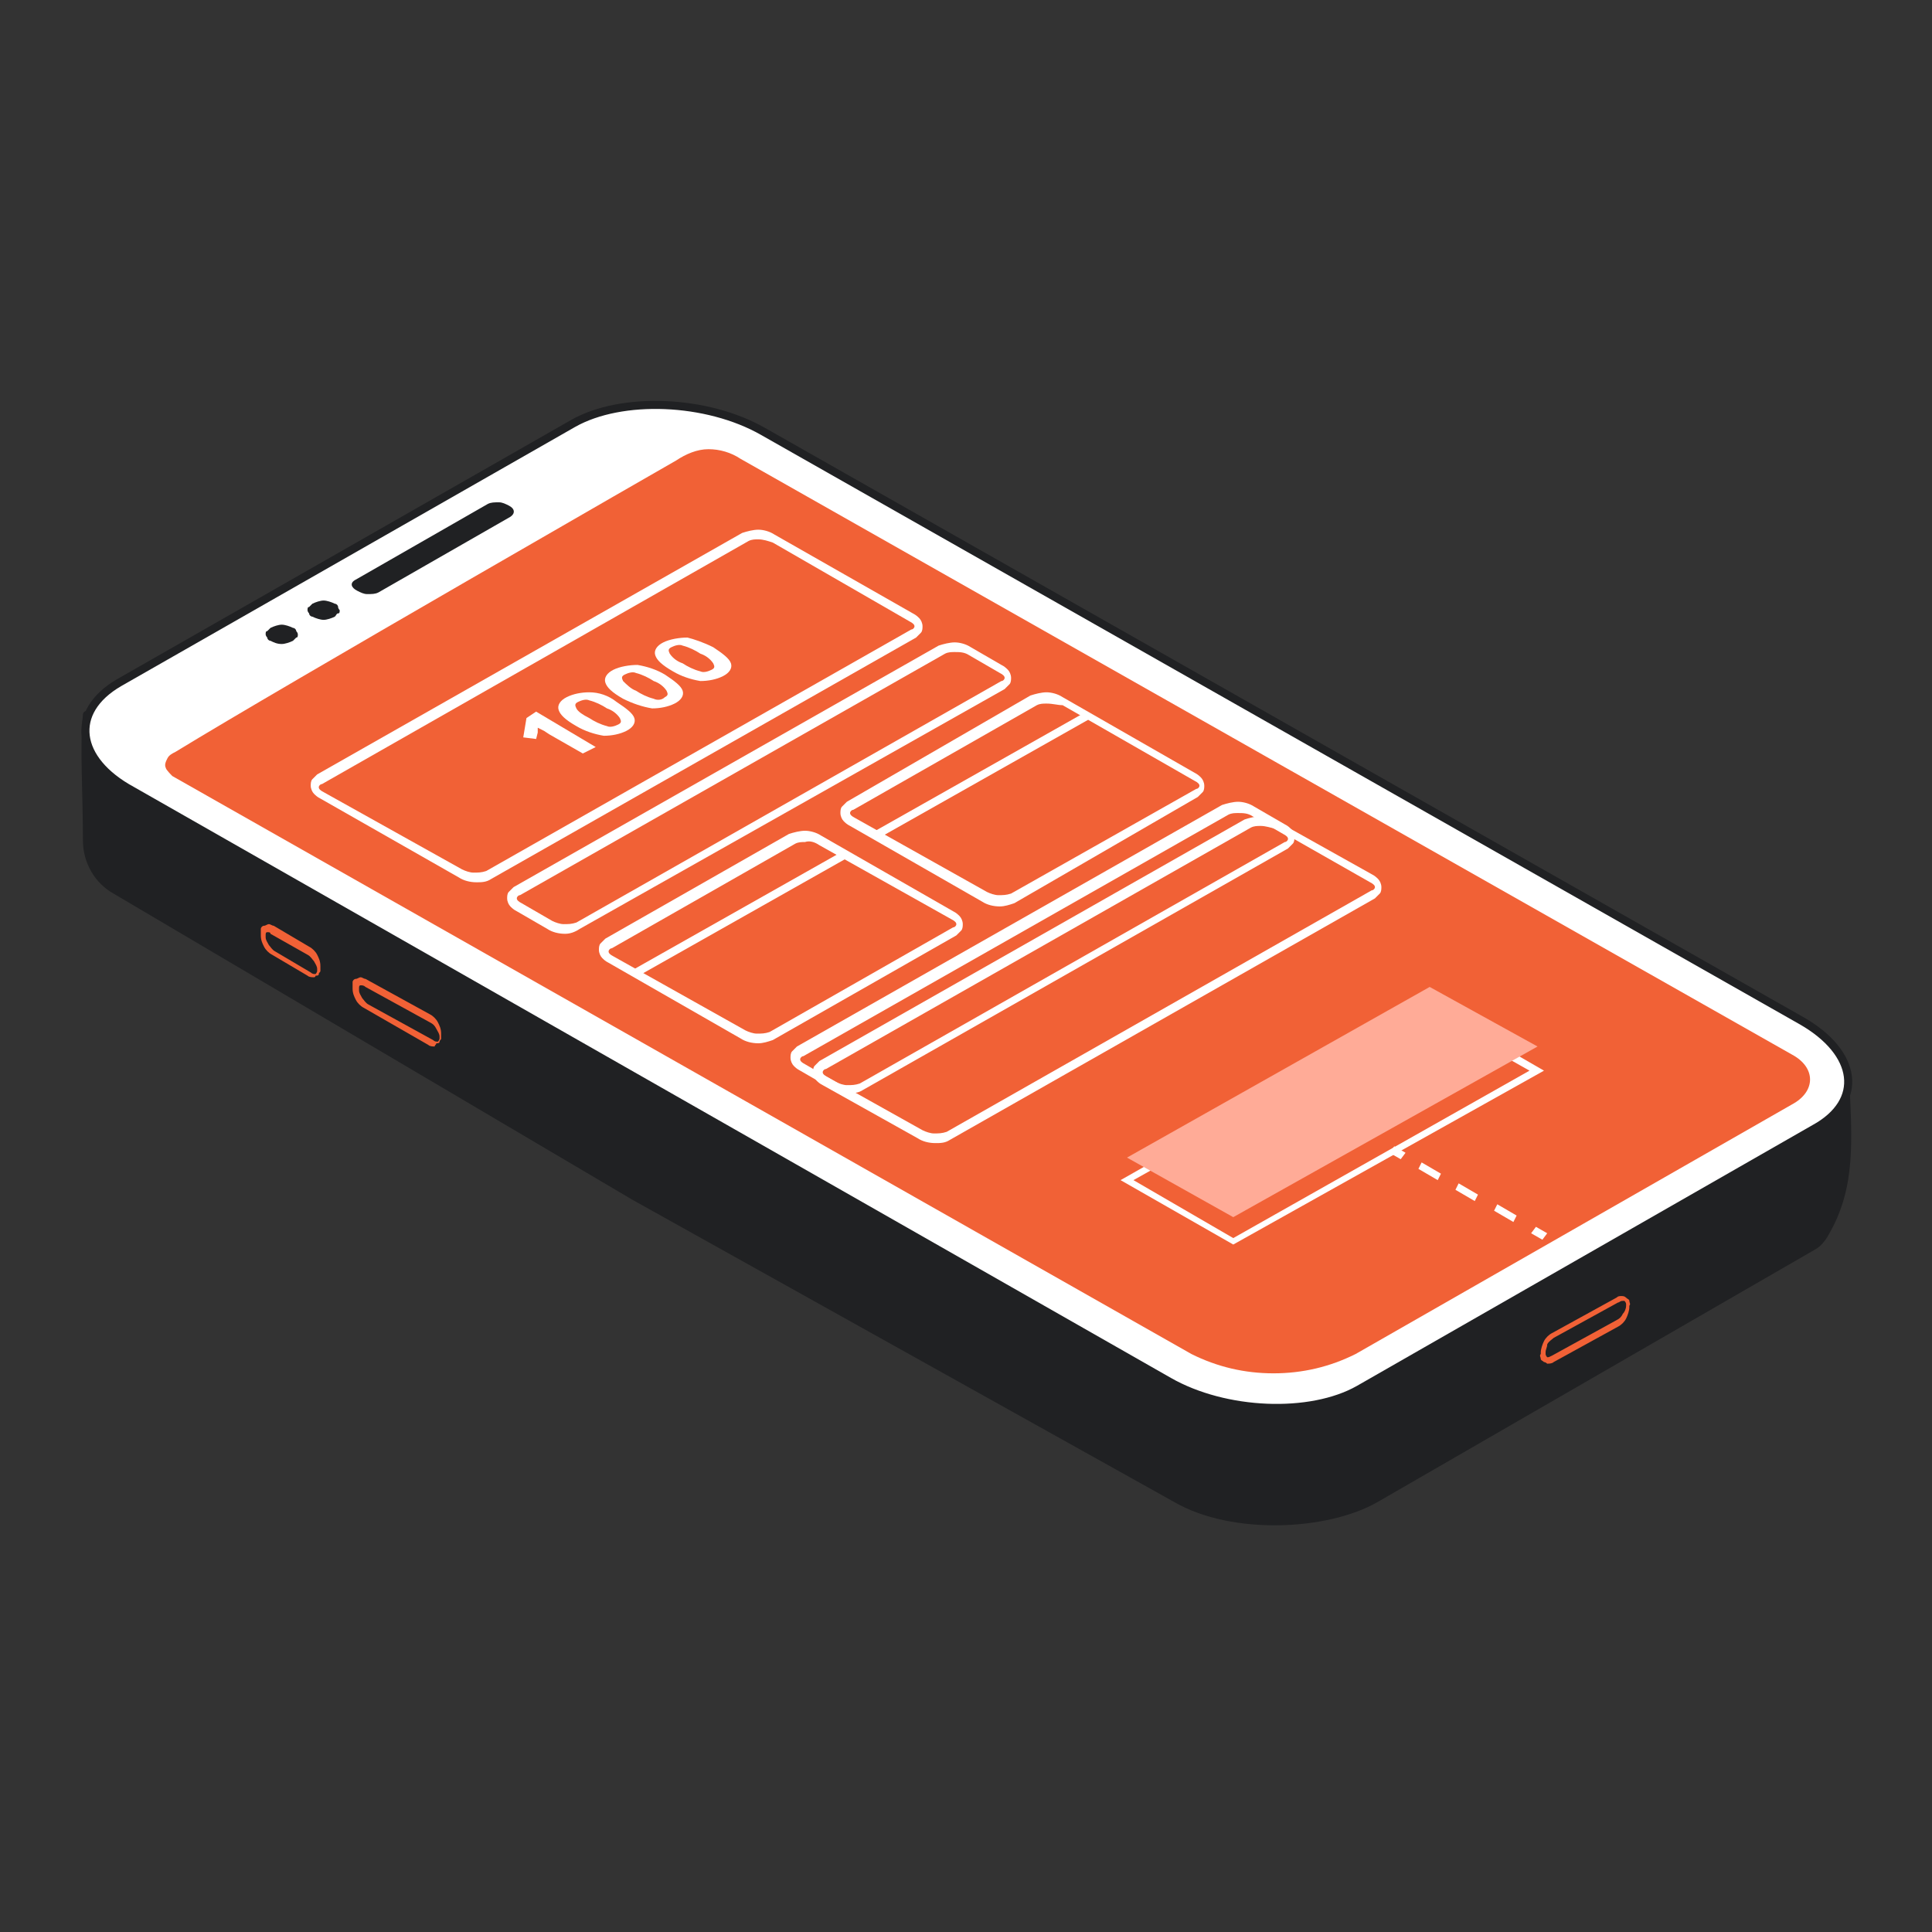 <?xml version="1.0" encoding="utf-8"?>
<!-- Generator: Adobe Illustrator 26.5.0, SVG Export Plug-In . SVG Version: 6.00 Build 0)  -->
<svg version="1.1" id="Layer_1" xmlns="http://www.w3.org/2000/svg" xmlns:xlink="http://www.w3.org/1999/xlink" x="0px" y="0px"
	 viewBox="0 0 120 120" style="enable-background:new 0 0 120 120;" xml:space="preserve">
<rect x="0" y="0" width="120" height="120" fill="#333333" stroke="none"/>
<style type="text/css">
	.st0{fill:#202123;stroke:#202123;stroke-width:0.5;stroke-linejoin:round;}
	.st1{fill:#FFFFFF;stroke:#202123;stroke-width:0.5;}
	.st2{fill:#F16136;}
	.st3{fill:#202123;}
	.st4{fill:#FFFFFF;}
	.st5{fill:#FFAB97;}
</style>
<path class="st0" d="M5.4,52.2c0,1.3,0.7,2.5,1.8,3.1l32.2,19l33.7,18.8c3.5,2,9.3,1.7,12.3,0l27.2-15.7c0.4-0.2,0.7-0.7,0.8-0.9
	c1.6-2.8,1.4-5.6,1.2-9.6l-1.7,2.8c-0.3-0.2-0.6,0.2-0.8,0L47.7,33.1c-3.5-2-8.8-2.2-11.8-0.5L8,48.4l-2.6-4
	C5.2,46.3,5.4,49.2,5.4,52.2z"/>
<path class="st1" d="M7.4,42.4l28.2-16.1c3-1.7,8.3-1.5,11.8,0.5l64.5,36.6c3.5,2,3.9,5,0.8,6.7L84.4,86.3c-3,1.7-8.3,1.5-11.8-0.5
	L8.2,49.1C4.7,47.2,4.3,44.2,7.4,42.4z"/>
<path class="st2" d="M42,28.6c0,0-24.4,14-31.1,18.1c-0.2,0.1-0.4,0.2-0.5,0.4c-0.1,0.2-0.2,0.4-0.1,0.6c0,0.1,0.4,0.5,0.4,0.5
	L74,84.1c1.6,0.8,3.3,1.2,5.1,1.2s3.5-0.4,5.1-1.2l27.1-15.5c1.5-0.8,1.5-2.3,0-3.1L46,28.5c-0.6-0.4-1.3-0.6-2-0.6
	C43.3,27.9,42.6,28.2,42,28.6z"/>
<path class="st3" d="M19.4,38.3c-0.1,0-0.2-0.1-0.2-0.2c-0.1-0.1-0.1-0.2-0.1-0.2c0-0.1,0-0.2,0.1-0.2c0.1-0.1,0.1-0.1,0.2-0.2
	c0.2-0.1,0.5-0.2,0.7-0.2c0.2,0,0.5,0.1,0.7,0.2c0.1,0,0.2,0.1,0.2,0.2s0.1,0.2,0.1,0.2c0,0.1,0,0.2-0.1,0.2s-0.1,0.1-0.2,0.2
	c-0.2,0.1-0.5,0.2-0.7,0.2C19.9,38.5,19.6,38.4,19.4,38.3z"/>
<path class="st3" d="M16.8,39.8c-0.1,0-0.2-0.1-0.2-0.2c-0.1-0.1-0.1-0.2-0.1-0.2c0-0.1,0-0.2,0.1-0.2c0.1-0.1,0.1-0.1,0.2-0.2
	c0.2-0.1,0.5-0.2,0.7-0.2c0.2,0,0.5,0.1,0.7,0.2c0.1,0,0.2,0.1,0.2,0.2c0.1,0.1,0.1,0.2,0.1,0.2c0,0.1,0,0.2-0.1,0.2
	c-0.1,0.1-0.1,0.1-0.2,0.2c-0.2,0.1-0.5,0.2-0.7,0.2C17.2,40,17,39.9,16.8,39.8z"/>
<path class="st3" d="M22.1,36l8.2-4.7c0.2-0.1,0.4-0.1,0.7-0.1c0.2,0,0.4,0.1,0.6,0.2c0.4,0.2,0.4,0.5,0.1,0.7l-8.2,4.7
	c-0.2,0.1-0.4,0.1-0.7,0.1c-0.2,0-0.4-0.1-0.6-0.2C21.8,36.5,21.7,36.2,22.1,36z"/>
<path class="st2" d="M27,65c-0.1,0-0.3,0-0.4-0.1l-4-2.3c-0.2-0.1-0.4-0.3-0.5-0.5c-0.1-0.2-0.2-0.4-0.2-0.7v-0.1c0-0.1,0-0.2,0-0.3
	c0-0.1,0.1-0.2,0.2-0.2c0.1,0,0.2-0.1,0.3-0.1c0.1,0,0.2,0.1,0.3,0.1l4,2.2c0.2,0.1,0.4,0.3,0.5,0.5c0.1,0.2,0.2,0.4,0.2,0.7v0.1
	c0,0.1,0,0.1,0,0.2c0,0.1-0.1,0.1-0.1,0.2c0,0.1-0.1,0.1-0.2,0.1C27.1,64.9,27,64.9,27,65L27,65z M22.4,61.2L22.4,61.2
	c-0.1,0-0.1,0.1-0.1,0.2v0.1c0,0.2,0.1,0.3,0.2,0.5c0.1,0.1,0.2,0.3,0.4,0.4l4,2.2c0.1,0.1,0.2,0.1,0.3,0.1c0,0,0.1-0.1,0.1-0.2
	v-0.1c0-0.2-0.1-0.3-0.2-0.5s-0.2-0.3-0.4-0.4l-4-2.2C22.6,61.2,22.5,61.2,22.4,61.2z"/>
<path class="st2" d="M95.9,84.6c-0.1-0.1-0.2-0.1-0.2-0.2c0-0.1-0.1-0.2,0-0.3V84c0-0.2,0.1-0.5,0.2-0.7c0.1-0.2,0.3-0.4,0.5-0.5
	l4-2.2c0.1-0.1,0.2-0.1,0.3-0.1c0.1,0,0.2,0,0.3,0.1c0.1,0.1,0.2,0.1,0.2,0.2c0,0.1,0.1,0.2,0,0.3v0.1c0,0.2-0.1,0.5-0.2,0.7
	s-0.3,0.4-0.5,0.5l-4,2.2c-0.1,0.1-0.3,0.1-0.4,0.1C96,84.6,95.9,84.6,95.9,84.6z M100.5,80.9l-4,2.2c-0.1,0.1-0.3,0.2-0.4,0.4
	C96.1,83.7,96,83.8,96,84v0.1c0,0,0,0.1,0.1,0.2c0.1,0,0.1,0,0.3-0.1l4-2.2c0.2-0.1,0.3-0.2,0.4-0.4c0.1-0.1,0.2-0.3,0.2-0.5V81
	c0,0,0-0.1-0.1-0.2h-0.1C100.6,80.8,100.6,80.9,100.5,80.9L100.5,80.9z"/>
<path class="st2" d="M19.5,60.7c-0.1,0-0.3,0-0.4-0.1l-2.2-1.3c-0.2-0.1-0.4-0.3-0.5-0.5c-0.1-0.2-0.2-0.4-0.2-0.7v-0.1
	c0-0.1,0-0.2,0-0.3c0-0.1,0.1-0.2,0.2-0.2c0.1,0,0.2-0.1,0.3-0.1c0.1,0,0.2,0.1,0.3,0.1l2.2,1.3c0.2,0.1,0.4,0.3,0.5,0.5
	c0.1,0.2,0.2,0.4,0.2,0.7v0.1c0,0.1,0,0.1,0,0.2s-0.1,0.1-0.1,0.2c0,0.1-0.1,0.1-0.2,0.1C19.6,60.7,19.5,60.7,19.5,60.7L19.5,60.7z
	 M16.6,57.9L16.6,57.9c-0.1,0-0.1,0.1-0.1,0.2v0.1c0,0.2,0.1,0.3,0.2,0.5c0.1,0.1,0.2,0.3,0.4,0.4l2.2,1.3c0.1,0.1,0.2,0.1,0.3,0.1
	c0,0,0.1-0.1,0.1-0.2v-0.1c0-0.2-0.1-0.3-0.2-0.5c-0.1-0.1-0.2-0.3-0.4-0.4L16.8,58C16.8,57.9,16.7,57.9,16.6,57.9z"/>
<path class="st4" d="M86.6,71.2l-0.3,0.4L87,72l0.3-0.4L86.6,71.2z"/>
<path class="st4" d="M94,75.9l-1.2-0.7l0.2-0.4l1.2,0.7L94,75.9z M91.6,74.6l-1.2-0.7l0.2-0.4l1.2,0.7L91.6,74.6z M89.3,73.3
	l-1.2-0.7l0.2-0.4l1.2,0.7L89.3,73.3z"/>
<path class="st4" d="M95.4,76.2l-0.3,0.4l0.7,0.4l0.3-0.4L95.4,76.2z"/>
<path class="st4" d="M95.9,66.5L76.6,77.3l-7-4l19.2-10.9L95.9,66.5z M76.6,76.9L95,66.5l-6.2-3.5L70.4,73.3L76.6,76.9z"/>
<path class="st5" d="M95.5,65L76.6,75.6L70,71.9l18.8-10.6L95.5,65z"/>
<path class="st4" d="M29.6,54.8c-0.4,0-0.8-0.1-1.1-0.3l-8.6-4.9c-0.2-0.1-0.3-0.2-0.4-0.3c-0.1-0.1-0.2-0.3-0.2-0.5
	c0-0.1,0-0.3,0.1-0.4c0.1-0.1,0.2-0.2,0.3-0.3l26.4-15c0.3-0.1,0.7-0.2,1-0.2c0.3,0,0.7,0.1,1,0.3l8.6,4.9c0.2,0.1,0.3,0.2,0.4,0.3
	c0.1,0.1,0.2,0.3,0.2,0.5c0,0.1,0,0.3-0.1,0.4c-0.1,0.1-0.2,0.2-0.3,0.3l-26.4,15C30.2,54.8,29.9,54.8,29.6,54.8z M47.1,33.5
	c-0.2,0-0.4,0-0.6,0.1L20,48.7c-0.1,0-0.2,0.1-0.2,0.2s0.1,0.2,0.3,0.3l8.6,4.8c0.2,0.1,0.5,0.2,0.7,0.2c0.3,0,0.5,0,0.8-0.1
	l26.4-15c0.1,0,0.2-0.1,0.2-0.2s-0.1-0.2-0.3-0.3L48,33.7C47.7,33.6,47.4,33.5,47.1,33.5z"/>
<path class="st4" d="M35.1,58c-0.4,0-0.8-0.1-1.1-0.3l-1.9-1.1c-0.2-0.1-0.3-0.2-0.4-0.3c-0.1-0.1-0.2-0.3-0.2-0.5
	c0-0.1,0-0.3,0.1-0.4c0.1-0.1,0.2-0.2,0.3-0.3l26.4-15c0.3-0.1,0.7-0.2,1-0.2c0.3,0,0.7,0.1,1,0.3l1.9,1.1c0.2,0.1,0.3,0.2,0.4,0.3
	c0.1,0.1,0.2,0.3,0.2,0.5c0,0.1,0,0.3-0.1,0.4c-0.1,0.1-0.2,0.2-0.3,0.3L36,57.7C35.7,57.9,35.4,58,35.1,58z M59.3,40.5
	c-0.2,0-0.4,0-0.6,0.1l-26.4,15c-0.1,0-0.2,0.1-0.2,0.2s0.1,0.2,0.3,0.3l1.9,1.1c0.2,0.1,0.5,0.2,0.7,0.2c0.3,0,0.5,0,0.8-0.1
	l26.4-15c0.1,0,0.2-0.1,0.2-0.2s-0.1-0.2-0.3-0.3l-1.9-1.1C59.9,40.5,59.6,40.5,59.3,40.5L59.3,40.5z"/>
<path class="st4" d="M52.7,67.9c-0.4,0-0.8-0.1-1.1-0.3l-1.9-1.1c-0.2-0.1-0.3-0.2-0.4-0.3c-0.1-0.1-0.2-0.3-0.2-0.5
	c0-0.1,0-0.3,0.1-0.4c0.1-0.1,0.2-0.2,0.3-0.3l26.4-15c0.3-0.1,0.7-0.2,1-0.2c0.3,0,0.7,0.1,1,0.3l1.9,1.1c0.2,0.1,0.3,0.2,0.4,0.3
	c0.1,0.1,0.2,0.3,0.2,0.5c0,0.1,0,0.3-0.1,0.4c-0.1,0.1-0.2,0.2-0.3,0.3l-26.4,15C53.3,67.9,53,67.9,52.7,67.9z M76.9,50.5
	c-0.2,0-0.4,0-0.6,0.1l-26.4,15c-0.1,0-0.2,0.1-0.2,0.2c0,0.1,0.1,0.2,0.3,0.3l1.9,1.1c0.2,0.1,0.5,0.2,0.7,0.2c0.3,0,0.5,0,0.8-0.1
	l26.4-15c0.1,0,0.2-0.1,0.2-0.2c0-0.1-0.1-0.2-0.3-0.3l-1.9-1.1C77.5,50.5,77.2,50.5,76.9,50.5z"/>
<path class="st4" d="M58.1,71c-0.4,0-0.8-0.1-1.1-0.3l-5.9-3.3c-0.2-0.1-0.3-0.2-0.4-0.3c-0.1-0.1-0.2-0.3-0.2-0.5
	c0-0.1,0-0.3,0.1-0.4c0.1-0.1,0.2-0.2,0.3-0.3l26.4-15c0.3-0.1,0.7-0.2,1-0.2c0.3,0,0.7,0.1,1,0.3l5.9,3.3c0.2,0.1,0.3,0.2,0.4,0.3
	c0.1,0.1,0.2,0.3,0.2,0.5c0,0.1,0,0.3-0.1,0.4c-0.1,0.1-0.2,0.2-0.3,0.3L59,70.8C58.7,71,58.4,71,58.1,71z M78.3,51.3
	c-0.2,0-0.4,0-0.6,0.1l-26.4,15c-0.1,0-0.2,0.1-0.2,0.2c0,0.1,0.1,0.2,0.3,0.3l5.9,3.3c0.2,0.1,0.5,0.2,0.7,0.2c0.3,0,0.5,0,0.8-0.1
	l26.4-15c0.1,0,0.2-0.1,0.2-0.2s-0.1-0.2-0.3-0.3l-5.8-3.3C78.9,51.4,78.6,51.3,78.3,51.3L78.3,51.3z"/>
<path class="st4" d="M47.1,64.8c-0.4,0-0.8-0.1-1.1-0.3l-8.2-4.7c-0.2-0.1-0.3-0.2-0.4-0.3c-0.1-0.1-0.2-0.3-0.2-0.5
	c0-0.1,0-0.3,0.1-0.4c0.1-0.1,0.2-0.2,0.3-0.3l11.4-6.5c0.3-0.1,0.7-0.2,1-0.2c0.3,0,0.7,0.1,1,0.3l8.2,4.7c0.2,0.1,0.3,0.2,0.4,0.3
	s0.2,0.3,0.2,0.5c0,0.1,0,0.3-0.1,0.4c-0.1,0.1-0.2,0.2-0.3,0.3L48,64.6C47.7,64.7,47.4,64.8,47.1,64.8z M50,52.3
	c-0.2,0-0.4,0-0.6,0.1l-11.4,6.5c-0.1,0-0.2,0.1-0.2,0.2s0.1,0.2,0.3,0.3l8.2,4.6c0.2,0.1,0.5,0.2,0.7,0.2c0.3,0,0.5,0,0.8-0.1
	l11.4-6.5c0.1,0,0.2-0.1,0.2-0.2s-0.1-0.2-0.3-0.3l-8.2-4.6C50.6,52.3,50.3,52.2,50,52.3L50,52.3z"/>
<path class="st4" d="M62.1,56.3c-0.4,0-0.8-0.1-1.1-0.3l-8.2-4.7c-0.2-0.1-0.3-0.2-0.4-0.3c-0.1-0.1-0.2-0.3-0.2-0.5
	c0-0.1,0-0.3,0.1-0.4c0.1-0.1,0.2-0.2,0.3-0.3l11.4-6.6c0.3-0.1,0.7-0.2,1-0.2s0.7,0.1,1,0.3l8.2,4.7c0.2,0.1,0.3,0.2,0.4,0.3
	c0.1,0.1,0.2,0.3,0.2,0.5c0,0.1,0,0.3-0.1,0.4s-0.2,0.2-0.3,0.3L63,56.1C62.7,56.2,62.4,56.3,62.1,56.3z M65,43.7
	c-0.2,0-0.4,0-0.6,0.1l-11.4,6.5c-0.1,0-0.2,0.1-0.2,0.2s0.1,0.2,0.3,0.3l8.2,4.6c0.2,0.1,0.5,0.2,0.7,0.2c0.3,0,0.5,0,0.8-0.1
	l11.5-6.5c0.1,0,0.2-0.1,0.2-0.2s-0.1-0.2-0.3-0.3l-8.2-4.7C65.7,43.8,65.4,43.7,65,43.7L65,43.7z"/>
<path class="st4" d="M52.3,52.9l-13.1,7.4l0.3,0.4l13.1-7.4L52.3,52.9z"/>
<path class="st4" d="M67.3,44.3l-13.1,7.4l0.3,0.4l13.1-7.4L67.3,44.3z"/>
<path class="st4" d="M37,46.4l-0.8,0.4l-2.1-1.2l-0.3-0.2l-0.4-0.2c0,0.1,0,0.2,0,0.3l-0.1,0.4l-0.8-0.1l0.2-1.2l0.6-0.4L37,46.4z"
	/>
<path class="st4" d="M38.3,43.6c0.6,0.4,1,0.7,1.1,1c0.1,0.3-0.1,0.6-0.5,0.8c-0.4,0.2-0.9,0.3-1.4,0.3c-0.6-0.1-1.2-0.3-1.7-0.6
	c-0.7-0.4-1-0.7-1.1-1c-0.1-0.3,0.1-0.6,0.5-0.8c0.4-0.2,0.9-0.3,1.4-0.3C37.2,43,37.8,43.2,38.3,43.6z M36.6,44.6
	c0.3,0.2,0.7,0.4,1.1,0.5c0.2,0.1,0.5,0,0.7-0.1c0.2-0.1,0.2-0.2,0.1-0.4c-0.2-0.3-0.5-0.5-0.8-0.6c-0.3-0.2-0.7-0.4-1.1-0.5
	c-0.2-0.1-0.5,0-0.7,0.1c-0.2,0.1-0.2,0.2-0.1,0.4C35.9,44.2,36.2,44.4,36.6,44.6z"/>
<path class="st4" d="M41.3,41.9c0.6,0.4,1,0.7,1.1,1c0.1,0.3-0.1,0.6-0.5,0.8C41.5,43.9,41,44,40.5,44c-0.6-0.1-1.2-0.3-1.8-0.6
	c-0.7-0.4-1-0.7-1.1-1c-0.1-0.3,0.1-0.6,0.5-0.8c0.4-0.2,1-0.3,1.5-0.3C40.2,41.4,40.8,41.6,41.3,41.9z M39.5,42.9
	c0.3,0.2,0.7,0.4,1.1,0.5c0.2,0.1,0.5,0.1,0.7-0.1c0.2-0.1,0.2-0.2,0.1-0.4c-0.2-0.3-0.5-0.5-0.8-0.6c-0.3-0.2-0.7-0.4-1.1-0.5
	c-0.2-0.1-0.5,0-0.7,0.1c-0.2,0.1-0.2,0.2-0.1,0.4C38.9,42.5,39.2,42.8,39.5,42.9L39.5,42.9z"/>
<path class="st4" d="M44.3,40.2c0.6,0.4,1,0.7,1.1,1c0.1,0.3-0.1,0.6-0.5,0.8c-0.4,0.2-0.9,0.3-1.4,0.3c-0.6-0.1-1.2-0.3-1.7-0.6
	c-0.7-0.4-1-0.7-1.1-1c-0.1-0.3,0.1-0.6,0.5-0.8c0.4-0.2,1-0.3,1.5-0.3C43.1,39.7,43.7,39.9,44.3,40.2z M42.4,41.2
	c0.3,0.2,0.7,0.4,1.1,0.5c0.2,0.1,0.5,0,0.7-0.1c0.2-0.1,0.2-0.2,0.1-0.4c-0.2-0.3-0.5-0.5-0.8-0.6c-0.3-0.2-0.7-0.4-1.1-0.5
	c-0.2-0.1-0.5,0-0.7,0.1c-0.2,0.1-0.2,0.2-0.1,0.4C41.8,40.9,42.1,41.1,42.4,41.2L42.4,41.2z"/>
</svg>
